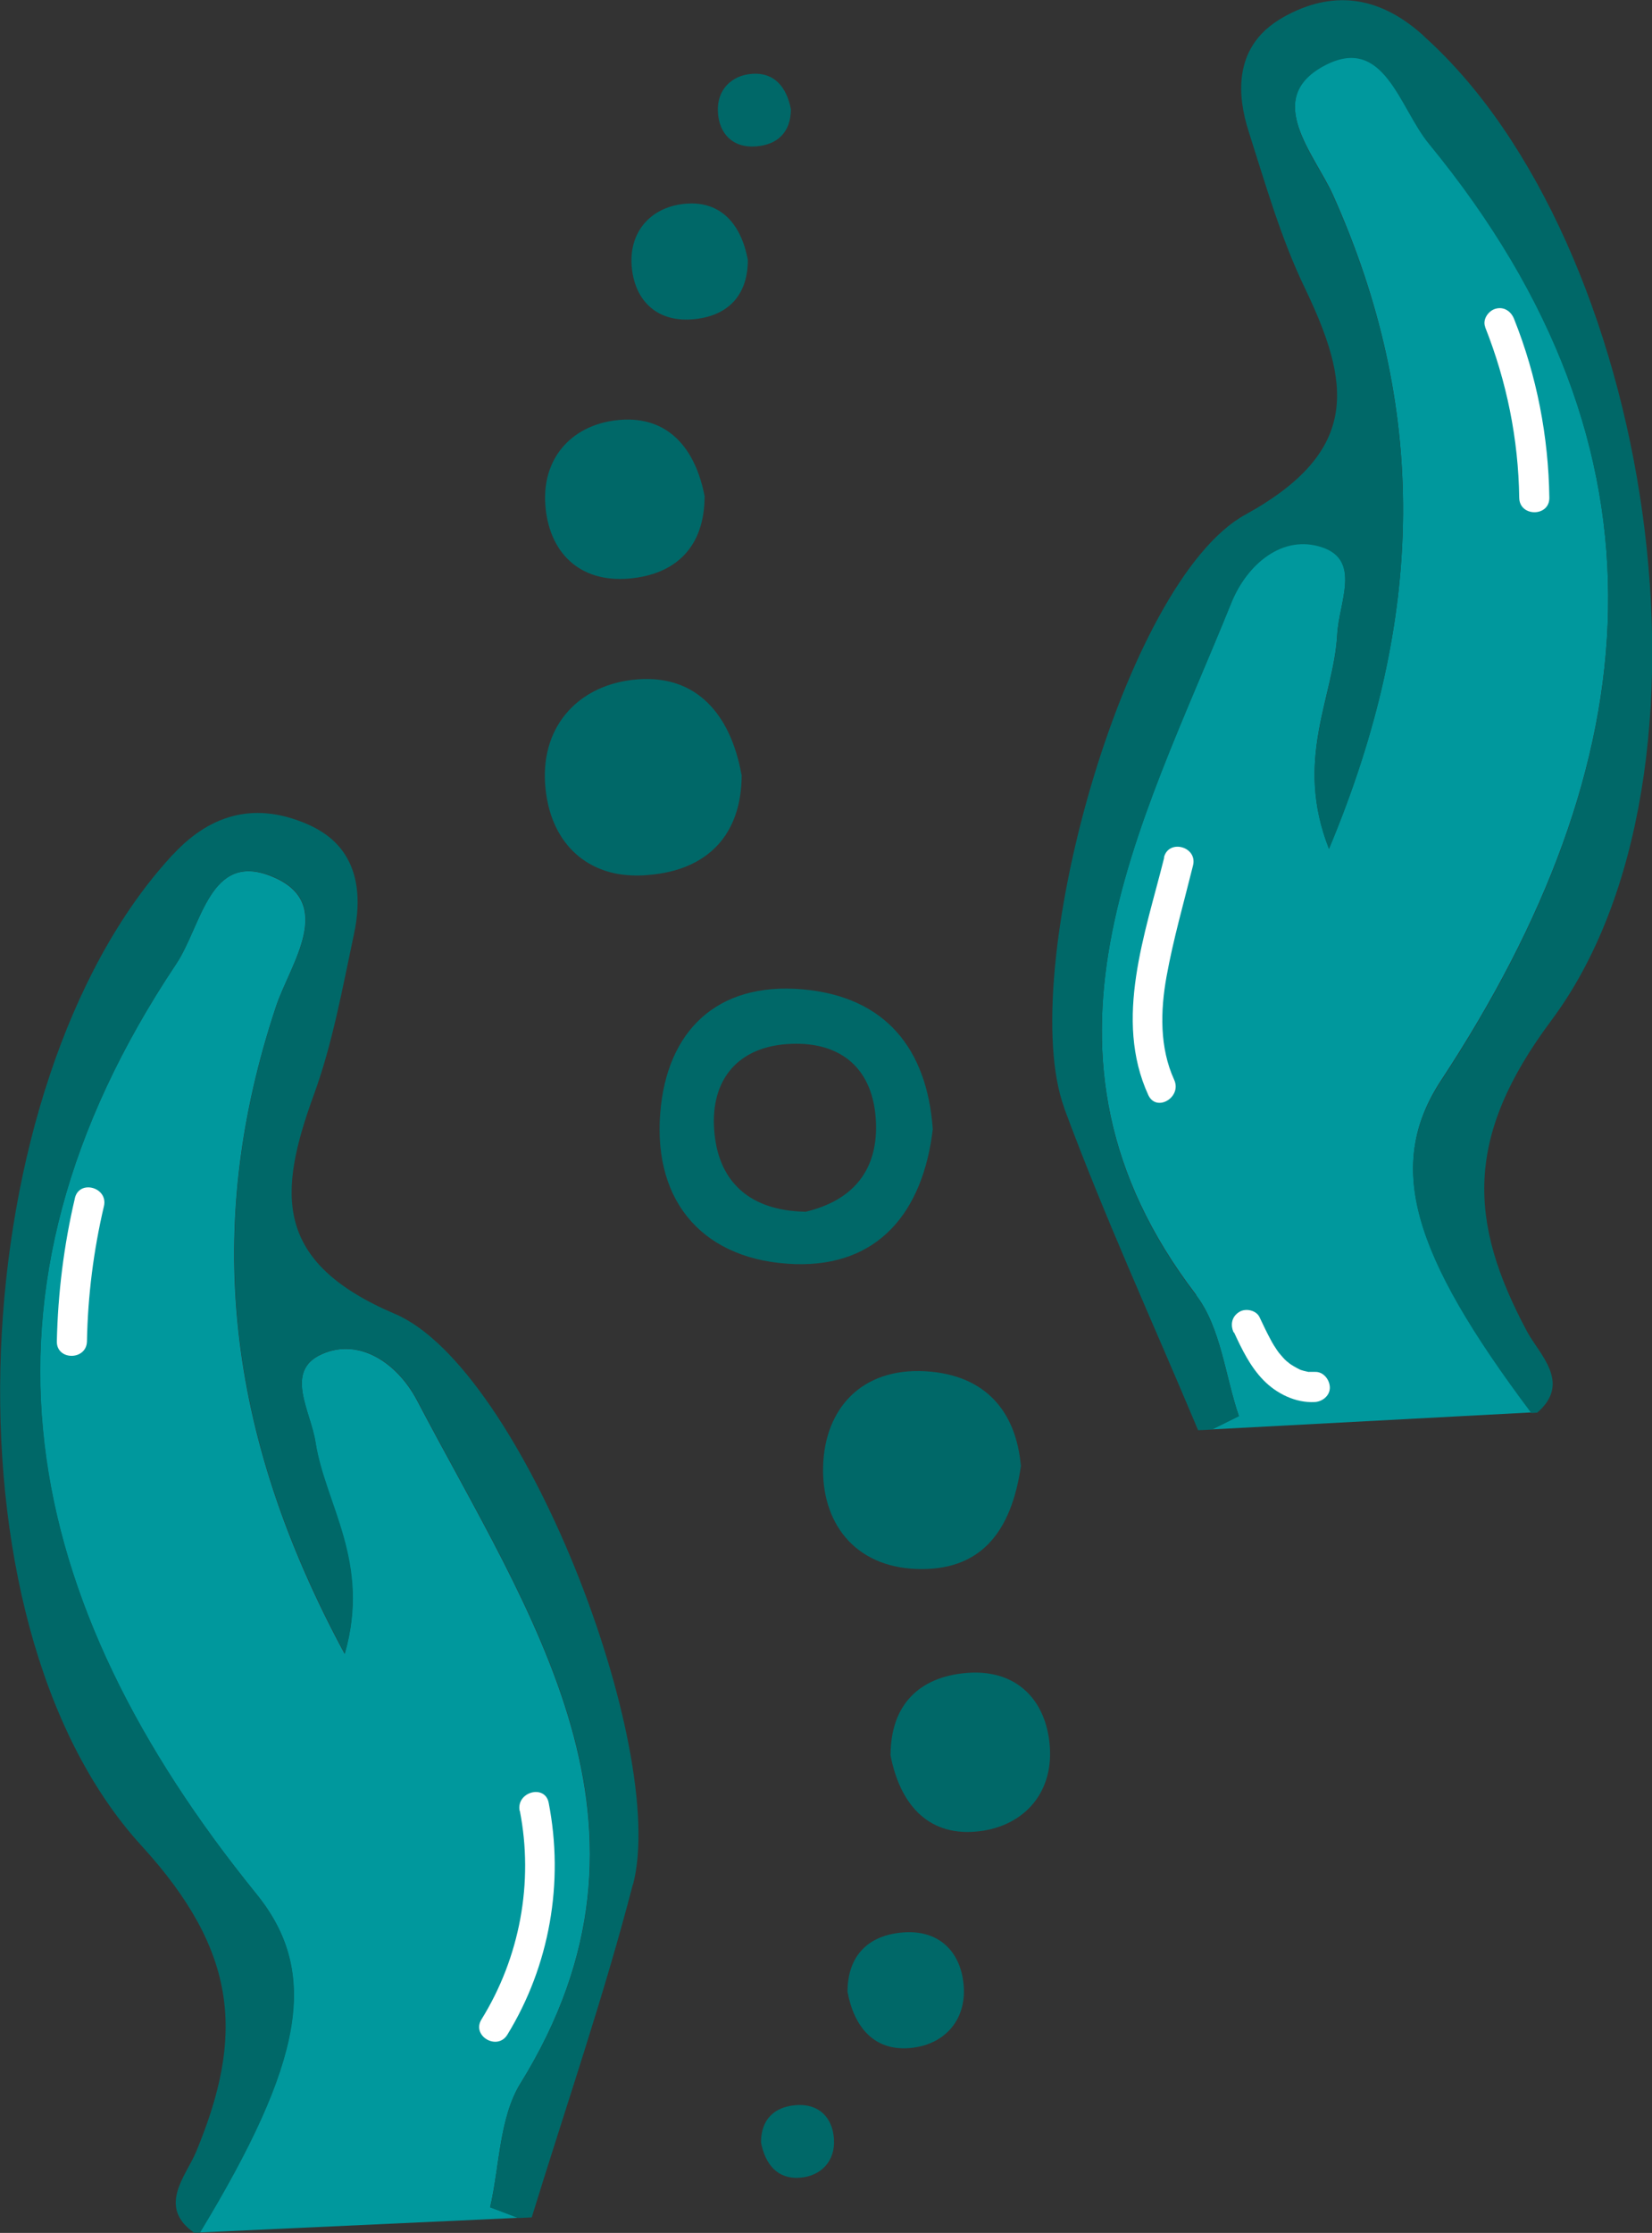 <?xml version="1.0" encoding="UTF-8"?>
<svg id="Layer_2" data-name="Layer 2" xmlns="http://www.w3.org/2000/svg" xmlns:xlink="http://www.w3.org/1999/xlink" viewBox="0 0 77.89 105.24">
  <rect x="0" y="0" width="77.89" height="105.24" fill="#333333" stroke="none"/>
  <defs>
    <style>
      .cls-1 {
        fill: #fff;
      }

      .cls-2 {
        clip-path: url(#clippath-1);
      }

      .cls-3 {
        fill: #00989d;
      }

      .cls-4 {
        clip-path: url(#clippath);
      }

      .cls-5 {
        fill: #006868;
      }
    </style>
    <clipPath id="clippath">
      <path class="cls-3" d="M24.54,98.19c-1,1.63-.98,3.88-1.43,5.84,.44,.16,.88,.33,1.32,.5l-15.01,.69c4.88-8.05,5.66-12.25,2.67-15.95C.91,75.49-2.13,61.07,8.3,45.44c1.22-1.82,1.58-5.36,4.54-4.12,3.02,1.25,.84,4.12,.18,6.1-3.45,10.34-2.4,20.11,3.23,30.53,1.23-4.33-.93-7.02-1.38-9.97-.22-1.47-1.48-3.35,.29-4.15,1.79-.81,3.59,.44,4.5,2.17,5.32,10.15,12.41,20.03,4.87,32.21Z"/>
    </clipPath>
    <clipPath id="clippath-1">
      <path class="cls-3" d="M56.4,61.05c1.16,1.52,1.36,3.78,2.01,5.69-.42,.21-.84,.42-1.27,.63l15.06-.8c-5.67-7.55-6.87-11.67-4.25-15.66,9.79-14.88,11.39-29.59-.58-44.16-1.39-1.69-2.11-5.19-4.95-3.67-2.89,1.55-.43,4.2,.43,6.11,4.47,9.98,4.4,19.84-.19,30.8-1.66-4.21,.23-7.11,.39-10.1,.08-1.49,1.15-3.5-.71-4.12-1.87-.63-3.54,.8-4.28,2.61-4.3,10.67-10.4,21.23-1.66,32.65Z"/>
    </clipPath>
  </defs>
  <g id="Layer_1-2" data-name="Layer 1">
    <g>
      <g>
        <path class="cls-5" d="M37.85,46.63c-4.08-.36-6.42,2-6.72,5.83-.34,4.28,2.13,6.98,6.36,7.12,3.89,.12,6.02-2.41,6.49-6.36-.27-3.78-2.22-6.24-6.13-6.59Zm.1,10.48c-2.5-.05-4.02-1.31-4.26-3.66-.25-2.37,.93-4.06,3.41-4.24,2.36-.17,4.01,.98,4.19,3.5,.17,2.4-1.05,3.88-3.34,4.41Z"/>
        <path class="cls-5" d="M48.14,69.06c-.46,3.23-1.96,4.98-4.9,4.89-3-.1-4.52-2.24-4.43-4.88,.09-2.67,1.8-4.61,4.82-4.44,2.93,.17,4.28,2,4.5,4.43Z"/>
        <path class="cls-5" d="M34.97,36.5c0,2.87-1.63,4.52-4.41,4.74-.54,.05-1.04,.02-1.49-.06-1.73-.34-2.86-1.58-3.24-3.32-.06-.29-.11-.61-.13-.93-.18-2.8,1.67-4.7,4.35-4.91,2.81-.22,4.4,1.67,4.91,4.49Z"/>
        <path class="cls-5" d="M33.22,23.42c-.01,2.33-1.33,3.66-3.57,3.85-2.37,.2-3.79-1.28-3.94-3.5-.15-2.27,1.35-3.81,3.53-3.98,2.27-.18,3.56,1.35,3.99,3.64Z"/>
        <path class="cls-5" d="M35.26,12.25c0,1.7-.97,2.67-2.61,2.8-1.73,.14-2.76-.94-2.87-2.55-.11-1.66,.99-2.78,2.57-2.9,1.66-.13,2.6,.99,2.91,2.65Z"/>
        <path class="cls-5" d="M37.29,5.14c0,1.07-.61,1.68-1.64,1.76-1.09,.09-1.74-.59-1.8-1.6-.07-1.04,.62-1.75,1.61-1.82,1.04-.08,1.63,.62,1.83,1.67Z"/>
        <path class="cls-5" d="M41.99,82.7c.01-2.33,1.33-3.66,3.57-3.85,2.37-.2,3.79,1.28,3.94,3.5,.15,2.27-1.35,3.81-3.53,3.98-2.27,.18-3.56-1.35-3.99-3.64Z"/>
        <path class="cls-5" d="M39.96,93.88c0-1.7,.97-2.67,2.61-2.8,1.73-.14,2.76,.94,2.87,2.55,.11,1.66-.99,2.78-2.57,2.9-1.66,.13-2.6-.99-2.91-2.65Z"/>
        <path class="cls-5" d="M35.88,100.98c0-1.07,.61-1.68,1.64-1.76,1.09-.09,1.74,.59,1.8,1.6,.07,1.04-.62,1.75-1.61,1.82-1.04,.08-1.63-.62-1.83-1.67Z"/>
      </g>
      <g>
        <path class="cls-3" d="M24.54,98.19c-1,1.63-.98,3.88-1.43,5.84,.44,.16,.88,.33,1.32,.5l-15.01,.69c4.88-8.05,5.66-12.25,2.67-15.95C.91,75.49-2.13,61.07,8.3,45.44c1.22-1.82,1.58-5.36,4.54-4.12,3.02,1.25,.84,4.12,.18,6.1-3.45,10.34-2.4,20.11,3.23,30.53,1.23-4.33-.93-7.02-1.38-9.97-.22-1.47-1.48-3.35,.29-4.15,1.79-.81,3.59,.44,4.5,2.17,5.32,10.15,12.41,20.03,4.87,32.21Z"/>
        <g class="cls-4">
          <path class="cls-1" d="M24.51,85.35c.66,3.37,0,6.91-1.81,9.83-.48,.78,.75,1.49,1.22,.72,2-3.26,2.68-7.18,1.95-10.93-.17-.89-1.54-.52-1.37,.38h0Z"/>
          <path class="cls-1" d="M3.53,56.48c-.52,2.21-.8,4.47-.85,6.74-.02,.91,1.4,.91,1.42,0,.04-2.15,.31-4.28,.8-6.37,.21-.89-1.16-1.27-1.37-.38h0Z"/>
        </g>
      </g>
      <path class="cls-5" d="M29.84,88.81c-1.37,5.29-3.16,10.47-4.77,15.7l-.64,.03c-.44-.17-.88-.34-1.32-.5,.45-1.96,.43-4.22,1.43-5.84,7.54-12.18,.45-22.06-4.87-32.21-.91-1.73-2.71-2.97-4.5-2.17-1.78,.8-.52,2.68-.29,4.15,.46,2.95,2.62,5.64,1.38,9.97-5.63-10.42-6.68-20.19-3.23-30.53,.66-1.98,2.84-4.85-.18-6.1-2.97-1.23-3.33,2.31-4.54,4.12-10.43,15.63-7.39,30.06,3.79,43.85,3,3.7,2.21,7.9-2.67,15.95h-.28c-1.76-1.23-.36-2.7,.1-3.82,2.25-5.42,2.02-9.39-2.58-14.42-9.78-10.7-8.34-35.94,1.35-46.57,.05-.06,.1-.12,.16-.17,1.85-1.98,3.96-2.42,6.3-1.41,.35,.15,.66,.33,.92,.52,1.46,1.08,1.69,2.84,1.28,4.71-.54,2.53-1,5.11-1.88,7.52-1.69,4.64-1.93,7.89,3.83,10.34,5.98,2.55,12.89,20.42,11.22,26.88Z"/>
      <g>
        <g>
          <path class="cls-3" d="M56.4,61.05c1.16,1.52,1.36,3.78,2.01,5.69-.42,.21-.84,.42-1.27,.63l15.06-.8c-5.67-7.55-6.87-11.67-4.25-15.66,9.79-14.88,11.39-29.59-.58-44.16-1.39-1.69-2.11-5.19-4.95-3.67-2.89,1.55-.43,4.2,.43,6.11,4.47,9.98,4.4,19.84-.19,30.8-1.66-4.21,.23-7.11,.39-10.1,.08-1.49,1.15-3.5-.71-4.12-1.87-.63-3.54,.8-4.28,2.61-4.3,10.67-10.4,21.23-1.66,32.65Z"/>
          <g class="cls-2">
            <path class="cls-1" d="M58.18,62.79c.37,.8,.76,1.61,1.38,2.25s1.52,1.09,2.43,1.04c.37-.02,.73-.31,.71-.71-.02-.36-.31-.73-.71-.71-.09,0-.18,0-.28,0-.02,0-.03,0-.05,0-.05,0-.03,0,.06,0-.02,.01-.1-.02-.12-.02-.09-.02-.18-.04-.26-.07-.02,0-.16-.06-.06-.02s-.03-.02-.05-.03c-.08-.04-.15-.08-.22-.12-.04-.03-.09-.05-.13-.08-.02-.01-.14-.09-.05-.03s-.03-.03-.05-.04c-.03-.03-.06-.06-.1-.08-.07-.06-.14-.13-.2-.2s-.12-.14-.18-.21c-.11-.14,.05,.08,0,0-.03-.04-.05-.07-.08-.11-.11-.16-.21-.32-.3-.49-.19-.35-.36-.71-.53-1.07-.15-.34-.67-.45-.97-.25-.35,.22-.42,.61-.25,.97h0Z"/>
            <path class="cls-1" d="M70.02,15.41c1.02,2.57,1.57,5.28,1.61,8.05,.01,.91,1.43,.91,1.42,0-.04-2.88-.59-5.74-1.66-8.42-.14-.36-.47-.6-.87-.49-.34,.09-.64,.51-.49,.87h0Z"/>
            <path class="cls-1" d="M54.89,40.42c-.89,3.58-2.39,7.61-.75,11.19,.38,.83,1.6,.11,1.22-.72-.69-1.51-.65-3.25-.36-4.86,.32-1.77,.82-3.5,1.25-5.24,.22-.89-1.15-1.26-1.37-.38h0Z"/>
          </g>
        </g>
        <path class="cls-5" d="M50.17,52.21c1.9,5.14,4.2,10.14,6.32,15.2l.65-.03c.42-.21,.84-.42,1.27-.63-.65-1.91-.85-4.17-2.01-5.69-8.74-11.42-2.64-21.98,1.66-32.65,.74-1.82,2.42-3.24,4.28-2.61,1.85,.62,.78,2.62,.71,4.12-.16,2.99-2.05,5.89-.39,10.1,4.59-10.97,4.66-20.82,.19-30.8-.86-1.91-3.31-4.56-.43-6.11,2.84-1.53,3.55,1.97,4.95,3.67,11.97,14.57,10.37,29.28,.58,44.16-2.63,3.99-1.42,8.11,4.25,15.66l.28-.02c1.63-1.41,.09-2.75-.48-3.82-2.78-5.19-2.95-9.18,1.14-14.66,8.7-11.66,4.75-36.72-5.98-46.37-.05-.06-.11-.11-.17-.16-2.05-1.79-4.2-2.02-6.43-.79-.33,.18-.62,.39-.87,.61-1.35,1.23-1.4,3-.81,4.83,.79,2.47,1.51,5,2.63,7.33,2.14,4.46,2.71,7.68-2.8,10.71-5.72,3.14-10.84,21.68-8.53,27.96Z"/>
      </g>
    </g>
  </g>
</svg>